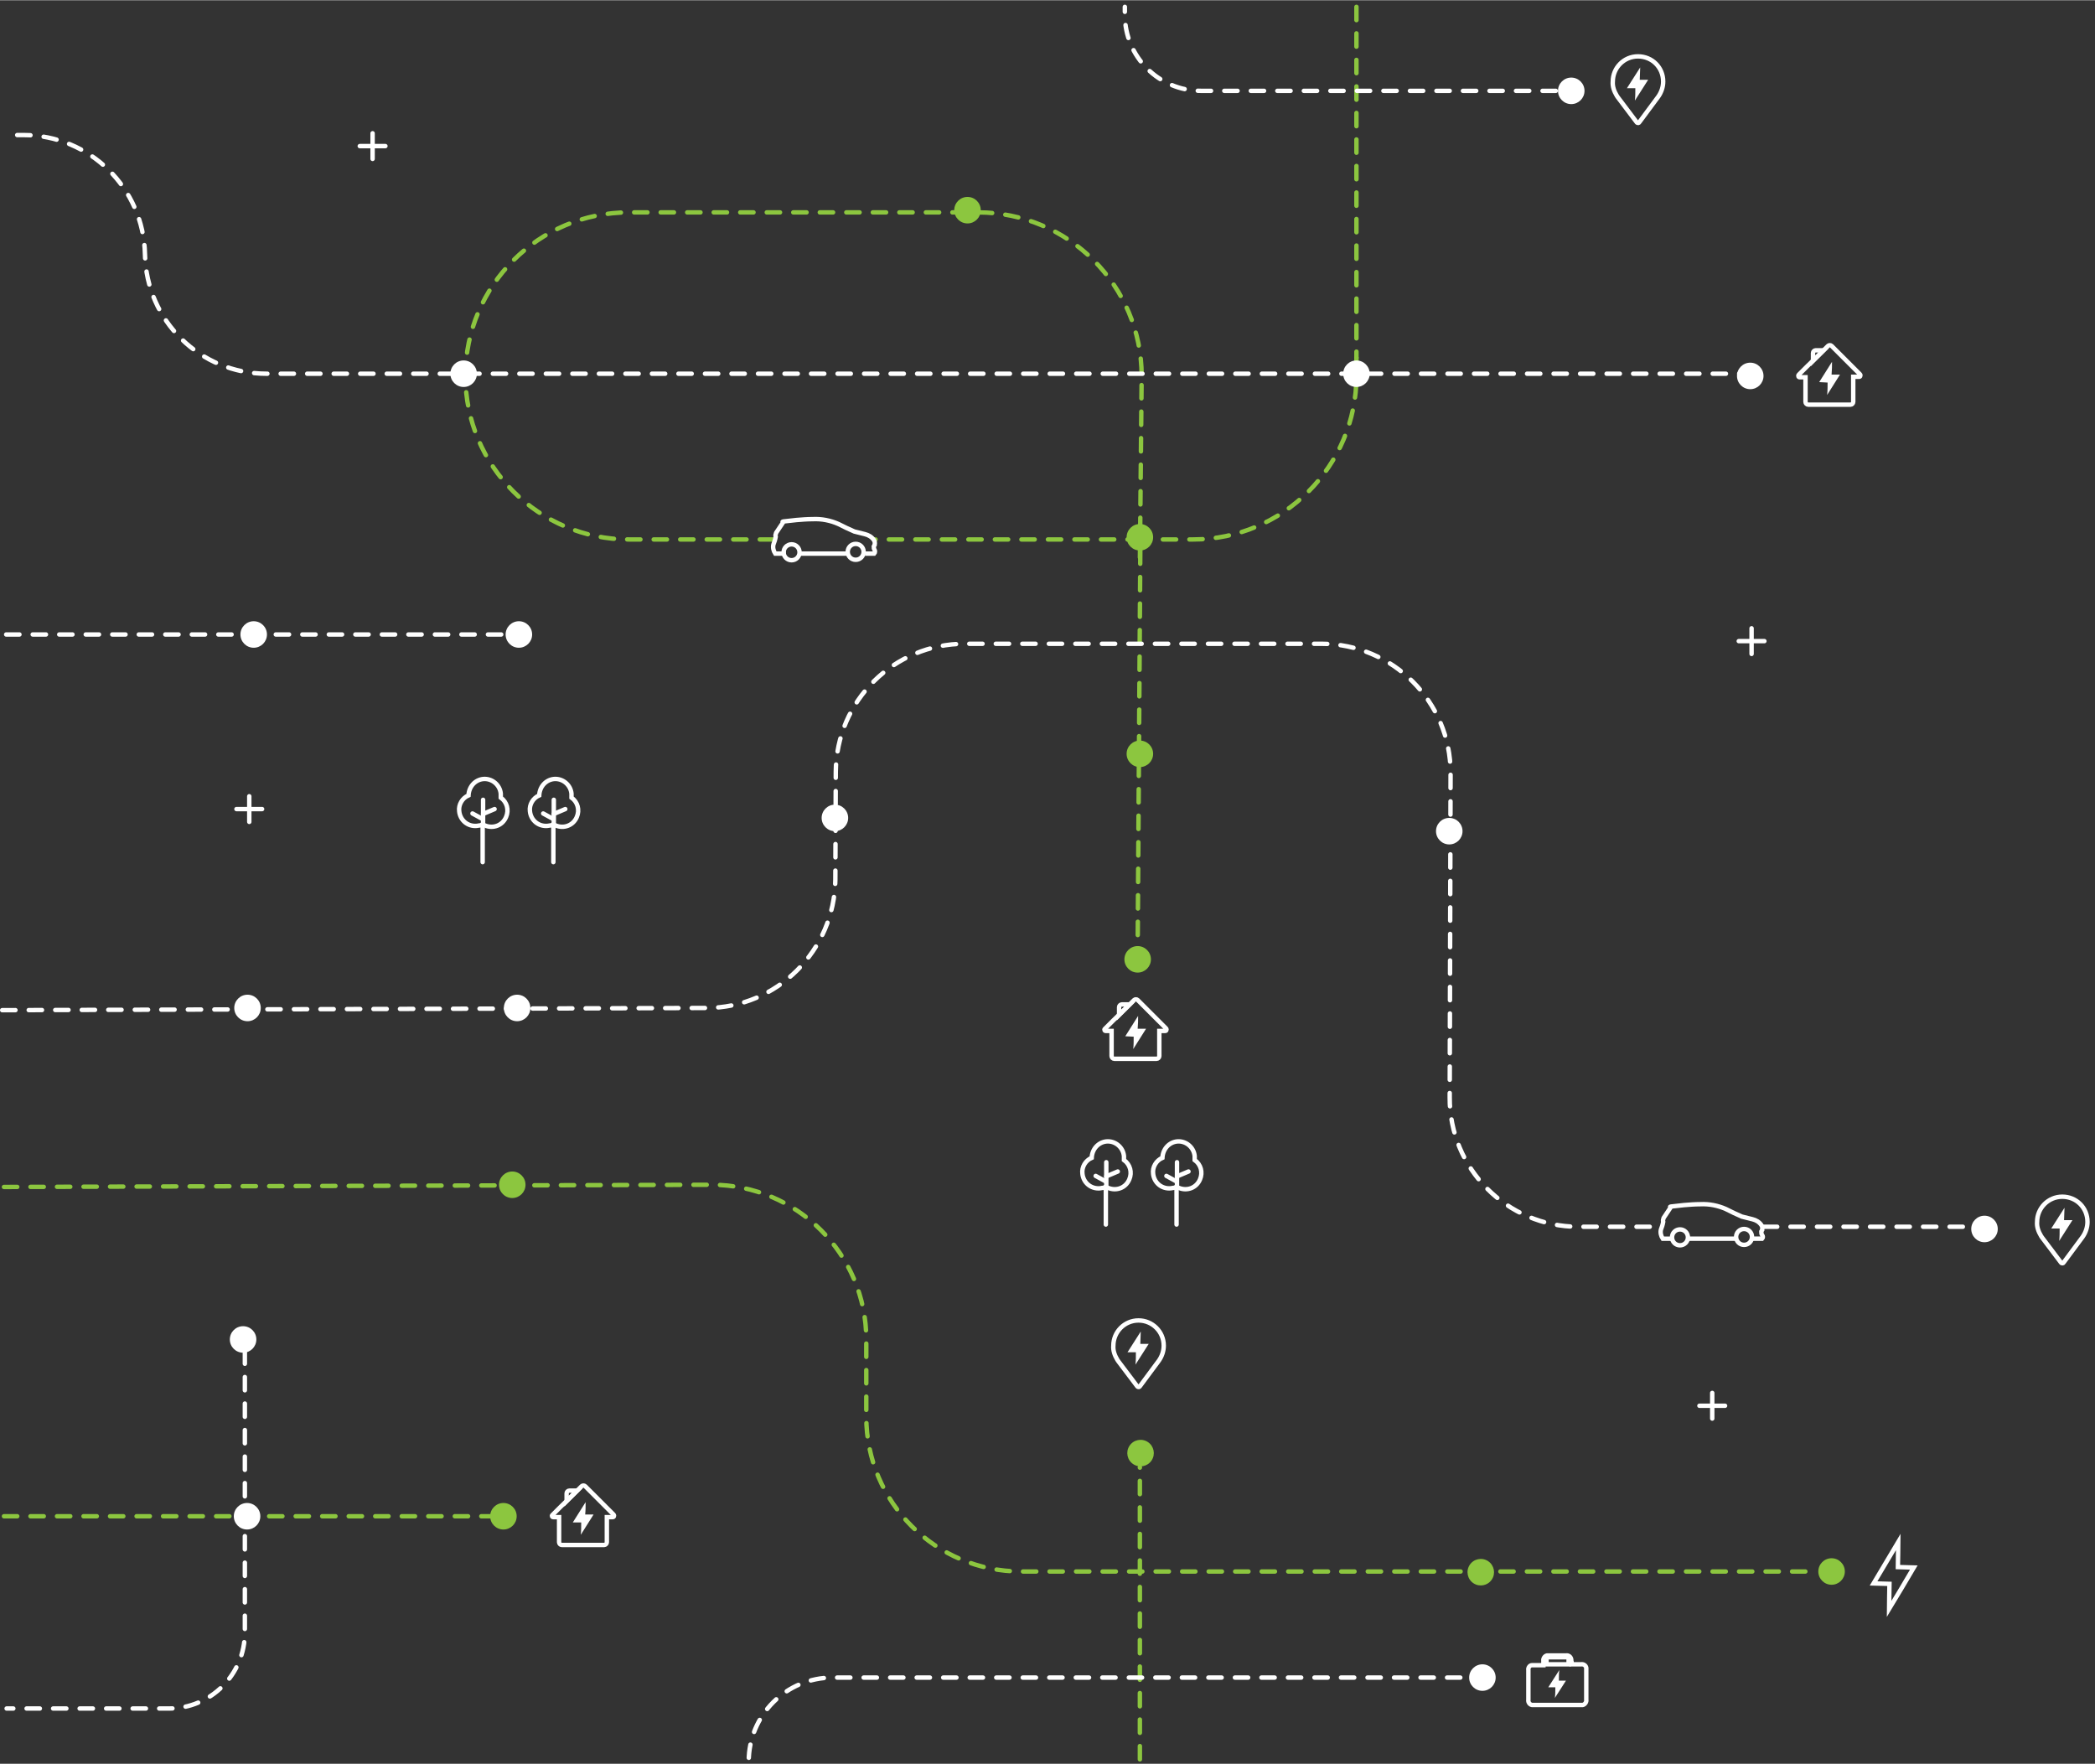 <?xml version="1.0" encoding="utf-8"?>
<!-- Generator: Adobe Illustrator 21.0.2, SVG Export Plug-In . SVG Version: 6.00 Build 0)  -->
<svg version="1.1" id="Layer_1" xmlns="http://www.w3.org/2000/svg" xmlns:xlink="http://www.w3.org/1999/xlink" x="0px" y="0px"
	 viewBox="0 0 474 399" width="500" height="421" style="enable-background:new 0 0 474 399;" xml:space="preserve">
<rect x="0" y="0" width="474" height="399" fill="#333333" stroke="none"/>
<line style="fill:none;stroke:#8CC63F;stroke-linecap:round;stroke-miterlimit:10;stroke-dasharray:3;" x1="0.9" y1="343" x2="113.5" y2="343"/>
<circle style="fill:#8CC63F;" cx="113.9" cy="343" r="3"/>
<line style="fill:none;stroke:#8CC63F;stroke-linecap:round;stroke-miterlimit:10;stroke-dasharray:3;" x1="258" y1="124.5" x2="257.4" y2="214.5"/>
<path style="fill:none;stroke:#8CC63F;stroke-linecap:round;stroke-miterlimit:10;stroke-dasharray:3;" d="M174.9,122h-32.6
	c-20.4,0-37-16.6-37-37l0,0c0-20.4,16.6-37,37-37h79c20.4,0,37,16.6,37,37l0,0l-0.4,42.2"/>
<line style="fill:none;stroke:#8CC63F;stroke-linecap:round;stroke-miterlimit:10;stroke-dasharray:3;" x1="258.1" y1="122" x2="197.9" y2="122"/>
<path style="fill:none;stroke:#8CC63F;stroke-linecap:round;stroke-miterlimit:10;stroke-dasharray:3;" d="M306.9,80.9V85
	c0,20.4-16.6,37-37,37h-11.8"/>
<line style="fill:none;stroke:#8CC63F;stroke-linecap:round;stroke-miterlimit:10;stroke-dasharray:3;" x1="306.9" y1="1.5" x2="306.9" y2="80.9"/>
<circle style="fill:#FFFFFF;" cx="104.9" cy="84.5" r="3"/>
<circle style="fill:#8CC63F;" cx="218.9" cy="47.5" r="3"/>
<circle style="fill:#FFFFFF;" cx="306.9" cy="84.5" r="3"/>
<circle style="fill:#8CC63F;" cx="257.9" cy="121.5" r="3"/>
<line style="fill:none;stroke:#FFFFFF;stroke-linecap:round;stroke-miterlimit:10;stroke-dasharray:3;" x1="399.1" y1="277.5" x2="446.9" y2="277.5"/>
<path style="fill:none;stroke:#FFFFFF;stroke-linecap:round;stroke-miterlimit:10;stroke-dasharray:3;" d="M0.5,228.5l159.3-0.5
	c16,0,29-13,29.2-29l0.1-24.4c0.1-16.1,13.2-29,29.2-29H299c16.1,0,29.2,13.1,29.2,29.2v0.1l-0.2,73.3c-0.1,16.1,13,29.3,29.1,29.3
	h0.1h18.7"/>
<circle style="fill:#8CC63F;" cx="257.4" cy="217" r="3"/>
<path style="fill:none;stroke:#8CC63F;stroke-linecap:round;stroke-miterlimit:10;stroke-dasharray:3;" d="M0.9,268.5L161,268
	c19.3,0,35,15.7,35,35l0,0v17.5c0,19.3,15.7,35,35,35l0,0h180.4"/>
<circle style="fill:#8CC63F;" cx="414.4" cy="355.5" r="3"/>
<line style="fill:none;stroke:#FFFFFF;stroke-linecap:round;stroke-miterlimit:10;stroke-dasharray:3;" x1="56.4" y1="143.5" x2="114.4" y2="143.5"/>
<line style="fill:none;stroke:#FFFFFF;stroke-linecap:round;stroke-miterlimit:10;stroke-dasharray:3;" x1="1.4" y1="143.5" x2="57.4" y2="143.5"/>
<circle style="fill:#FFFFFF;" cx="117.4" cy="143.5" r="3"/>
<line style="fill:none;stroke:#8CC63F;stroke-linecap:round;stroke-miterlimit:10;stroke-dasharray:3;" x1="257.9" y1="398" x2="257.9" y2="331.9"/>
<path style="fill:none;stroke:#FFFFFF;stroke-linecap:round;stroke-miterlimit:10;stroke-dasharray:3;" d="M396.5,84.5H60.3
	c-15,0-27.2-12-27.5-27l0,0c-0.3-15-12.5-27-27.5-27h-4"/>
<circle style="fill:#FFFFFF;" cx="396" cy="85" r="3"/>
<circle style="fill:#FFFFFF;" cx="57.4" cy="143.5" r="3"/>
<path style="fill:none;stroke:#FFFFFF;stroke-linecap:round;stroke-miterlimit:10;stroke-dasharray:3;" d="M330.4,379.5h-142
	c-10.5,0-19,8.5-19,19l0,0l0,0"/>
<circle style="fill:#FFFFFF;" cx="335.4" cy="379.5" r="3"/>
<path style="fill:none;stroke:#FFFFFF;stroke-linecap:round;stroke-miterlimit:10;stroke-dasharray:3;" d="M55.4,305.5v63.8
	c0,9.5-7.7,17.2-17.2,17.2l0,0H1.5"/>
<circle style="fill:#FFFFFF;" cx="55" cy="303" r="3"/>
<path style="fill:none;stroke:#FFFFFF;stroke-miterlimit:10;" d="M429.5,348.8L429.5,348.8l-5.6,9.4l3.6,0.1c0,1.9-0.1,3.8-0.1,5.7
	l0,0c1.9-3.1,3.7-6.2,5.6-9.4l-3.6-0.1C429.4,352.5,429.5,350.6,429.5,348.8z"/>
<line style="fill:none;stroke:#FFFFFF;stroke-linecap:round;stroke-linejoin:round;" x1="387.4" y1="315.1" x2="387.4" y2="320.9"/>
<line style="fill:none;stroke:#FFFFFF;stroke-linecap:round;stroke-linejoin:round;" x1="384.5" y1="318" x2="390.3" y2="318"/>
<path style="fill:none;stroke:#FFFFFF;stroke-miterlimit:10;" d="M253.2,227.8c0-0.3,0.3-0.6,0.6-0.6h1.8l-2.4,2.4L253.2,227.8
	L253.2,227.8z"/>
<path style="fill:none;stroke:#FFFFFF;stroke-miterlimit:10;" d="M250,232.7l1.8-1.8l0,0l3.8-3.7l0,0l1-1c0.2-0.2,0.6-0.2,0.8,0
	l6.4,6.4c0.2,0.2,0.1,0.3,0.1,0.4s-0.1,0.2-0.3,0.2h-1.3v5.7c0,0.3-0.3,0.6-0.6,0.6h-9.6c-0.3,0-0.6-0.3-0.6-0.6v-5.7h-1.3
	c-0.2,0-0.3-0.1-0.3-0.2S249.8,232.9,250,232.7z"/>
<path style="fill:#FFFFFF;" d="M257.5,229.8L257.5,229.8l-2.9,4.6l1.9,0.1c0,0.9,0,1.9-0.1,2.8l0,0l2.9-4.6h-1.9
	C257.5,231.6,257.5,230.7,257.5,229.8z"/>
<path style="fill:none;stroke:#FFFFFF;stroke-miterlimit:10;" d="M364.9,18.4c0-3.1,2.5-5.7,5.7-5.7s5.7,2.5,5.7,5.7
	c0,1.2-0.4,2.4-1.1,3.4l-4.3,5.8c-0.1,0.2-0.3,0.2-0.5,0.1l-0.1-0.1l-4.3-5.7l-0.2-0.3l0,0C365.2,20.6,364.8,19.5,364.9,18.4
	L364.9,18.4z"/>
<path style="fill:#FFFFFF;" d="M371.1,15.2L371.1,15.2l-3,4.7h1.9c0,1,0,1.9-0.1,2.8l0,0l3-4.7H371C371,17.1,371.1,16.1,371.1,15.2z
	"/>
<line style="fill:none;stroke:#FFFFFF;stroke-miterlimit:10;" x1="180.6" y1="125.2" x2="191.8" y2="125.2"/>
<path style="fill:none;stroke:#FFFFFF;stroke-miterlimit:10;" d="M195.7,125.2h2.1c0.2-0.2,0.2-0.6,0.1-0.8
	c-0.2-0.3-0.2-0.5-0.2-0.8c0.1-0.1,0.1-0.3,0.2-0.4v-0.1c0.1-0.3,0-0.7-0.2-1c-0.5-0.7-1.2-1.1-2-1.3c-0.8-0.2-1.6-0.4-2.4-0.6
	c-1.2-0.5-2.4-1.1-3.6-1.7c-1.8-0.8-3.8-1.2-5.8-1.1c-1.2,0-2.5,0.1-3.7,0.2l-1.8,0.2l-0.9,0.1c-0.2,0-0.7,0.1-0.3,0.2l-1.6,2.4
	c-0.1,0.3-0.2,0.6-0.1,0.9c-0.1,0.6-0.3,1.2-0.5,1.7c-0.2,0.7,0,1.5,0.4,2.1h2.4"/>
<path style="fill:none;stroke:#FFFFFF;stroke-miterlimit:10;" d="M193.6,126.6c-1,0-1.8-0.8-1.8-1.8s0.8-1.8,1.8-1.8
	s1.8,0.8,1.8,1.8l0,0C195.4,125.8,194.6,126.6,193.6,126.6z"/>
<path style="fill:none;stroke:#FFFFFF;stroke-miterlimit:10;" d="M179.1,126.7c1,0,1.8-0.8,1.8-1.8s-0.8-1.8-1.8-1.8
	s-1.8,0.8-1.8,1.8l0,0C177.3,125.9,178.1,126.7,179.1,126.7z"/>
<path style="fill:none;stroke:#FFFFFF;stroke-miterlimit:10;" d="M263,261.9c-1.4,0.6-2.3,2.1-2.1,3.6c0.2,2,1.9,3.5,4,3.3l0,0
	c0.2,0,0.4-0.1,0.7-0.1l0.3-0.1c0.1,0,0.1-0.1,0.2-0.1s0.2,0,0.2,0l0.1,0.1l0.3,0.1c1.9,0.8,4,0,4.8-1.9c0.7-1.6,0.2-3.4-1.2-4.4
	l0,0c0-0.3,0-0.6,0-0.9c-0.2-2-2-3.5-4-3.3C264.5,258.4,263.1,259.9,263,261.9L263,261.9z"/>
<line style="fill:none;stroke:#FFFFFF;stroke-linecap:round;stroke-miterlimit:10;" x1="263.9" y1="266" x2="266.1" y2="267.2"/>
<polyline style="fill:none;stroke:#FFFFFF;stroke-linecap:round;stroke-miterlimit:10;" points="266.3,268.4 266.3,262.9
	266.3,262.9 "/>
<line style="fill:none;stroke:#FFFFFF;stroke-linecap:round;stroke-miterlimit:10;" x1="266.2" y1="277" x2="266.2" y2="268.4"/>
<line style="fill:none;stroke:#FFFFFF;stroke-linecap:round;stroke-miterlimit:10;" x1="268.9" y1="265" x2="266.3" y2="266.1"/>
<path style="fill:none;stroke:#FFFFFF;stroke-miterlimit:10;" d="M247,261.9c-1.4,0.6-2.3,2.1-2.1,3.6c0.2,2,1.9,3.5,4,3.3l0,0
	c0.2,0,0.4-0.1,0.7-0.1l0.3-0.1c0.1,0,0.1-0.1,0.2-0.1c0.1,0,0.2,0,0.2,0l0.1,0.1l0.3,0.1c1.9,0.8,4,0,4.8-1.9
	c0.7-1.6,0.2-3.4-1.2-4.4l0,0c0-0.3,0-0.6,0-0.9c-0.2-2-2-3.5-4-3.3C248.5,258.4,247.1,259.9,247,261.9L247,261.9z"/>
<line style="fill:none;stroke:#FFFFFF;stroke-linecap:round;stroke-miterlimit:10;" x1="247.9" y1="266" x2="250.1" y2="267.2"/>
<polyline style="fill:none;stroke:#FFFFFF;stroke-linecap:round;stroke-miterlimit:10;" points="250.3,268.4 250.3,262.9
	250.3,262.9 "/>
<line style="fill:none;stroke:#FFFFFF;stroke-linecap:round;stroke-miterlimit:10;" x1="250.2" y1="277" x2="250.2" y2="268.4"/>
<line style="fill:none;stroke:#FFFFFF;stroke-linecap:round;stroke-miterlimit:10;" x1="252.9" y1="265" x2="250.3" y2="266.1"/>
<path style="fill:none;stroke:#FFFFFF;stroke-miterlimit:10;" d="M122,179.9c-1.4,0.6-2.3,2.1-2.1,3.6c0.2,2,1.9,3.5,4,3.3l0,0
	c0.2,0,0.4-0.1,0.7-0.1l0.3-0.1c0.1,0,0.1-0.1,0.2-0.1s0.2,0,0.2,0l0.1,0.1l0.3,0.1c1.9,0.8,4,0,4.8-1.9c0.7-1.6,0.2-3.4-1.2-4.4
	l0,0c0-0.3,0-0.6,0-0.9c-0.2-2-2-3.5-4-3.3C123.5,176.4,122.1,177.9,122,179.9L122,179.9z"/>
<line style="fill:none;stroke:#FFFFFF;stroke-linecap:round;stroke-miterlimit:10;" x1="122.9" y1="184" x2="125.1" y2="185.2"/>
<polyline style="fill:none;stroke:#FFFFFF;stroke-linecap:round;stroke-miterlimit:10;" points="125.3,186.4 125.3,180.9
	125.3,180.9 "/>
<line style="fill:none;stroke:#FFFFFF;stroke-linecap:round;stroke-miterlimit:10;" x1="125.2" y1="195" x2="125.2" y2="186.4"/>
<line style="fill:none;stroke:#FFFFFF;stroke-linecap:round;stroke-miterlimit:10;" x1="127.9" y1="183" x2="125.3" y2="184.1"/>
<path style="fill:none;stroke:#FFFFFF;stroke-miterlimit:10;" d="M106,179.9c-1.4,0.6-2.3,2.1-2.1,3.6c0.2,2,1.9,3.5,4,3.3l0,0
	c0.2,0,0.4-0.1,0.7-0.1l0.3-0.1c0.1,0,0.1-0.1,0.2-0.1s0.2,0,0.2,0l0.1,0.1l0.3,0.1c1.9,0.8,4,0,4.8-1.9c0.7-1.6,0.2-3.4-1.2-4.4
	l0,0c0-0.3,0-0.6,0-0.9c-0.2-2-2-3.5-4-3.3C107.5,176.4,106.1,177.9,106,179.9L106,179.9z"/>
<line style="fill:none;stroke:#FFFFFF;stroke-linecap:round;stroke-miterlimit:10;" x1="106.9" y1="184" x2="109.1" y2="185.2"/>
<polyline style="fill:none;stroke:#FFFFFF;stroke-linecap:round;stroke-miterlimit:10;" points="109.3,186.4 109.3,180.9
	109.3,180.9 "/>
<line style="fill:none;stroke:#FFFFFF;stroke-linecap:round;stroke-miterlimit:10;" x1="109.2" y1="195" x2="109.2" y2="186.4"/>
<line style="fill:none;stroke:#FFFFFF;stroke-linecap:round;stroke-miterlimit:10;" x1="111.9" y1="183" x2="109.3" y2="184.1"/>
<path style="fill:none;stroke:#FFFFFF;stroke-miterlimit:10;" d="M396.2,280.2h2.5c0.2-0.2,0.2-0.6,0-0.8c-0.2-0.3-0.2-0.5-0.2-0.8
	c0.1-0.1,0.1-0.3,0.2-0.4v-0.1c0.1-0.3,0-0.7-0.2-1c-0.5-0.7-1.2-1.1-2-1.3c-0.8-0.2-1.6-0.4-2.4-0.6c-1.2-0.5-2.4-1.1-3.6-1.7
	c-1.8-0.8-3.8-1.2-5.8-1.1c-1.2,0-2.5,0.1-3.7,0.2l-1.8,0.2l-0.9,0.1c-0.2,0-0.7,0.1-0.3,0.2l-1.6,2.4c-0.1,0.3-0.2,0.6-0.1,0.9
	c-0.1,0.6-0.3,1.2-0.5,1.7c-0.2,0.7,0,1.5,0.4,2.1h2.3"/>
<line style="fill:none;stroke:#FFFFFF;stroke-miterlimit:10;" x1="381.7" y1="280.2" x2="393.1" y2="280.2"/>
<path style="fill:none;stroke:#FFFFFF;stroke-miterlimit:10;" d="M394.6,281.6c-1,0-1.8-0.8-1.8-1.8s0.8-1.8,1.8-1.8
	s1.8,0.8,1.8,1.8l0,0C396.4,280.8,395.6,281.6,394.6,281.6z"/>
<path style="fill:none;stroke:#FFFFFF;stroke-miterlimit:10;" d="M380.1,281.7c1,0,1.8-0.8,1.8-1.8s-0.8-1.8-1.8-1.8
	s-1.8,0.8-1.8,1.8l0,0C378.3,280.9,379.1,281.7,380.1,281.7z"/>
<path style="fill:none;stroke:#FFFFFF;stroke-linecap:round;stroke-linejoin:round;" d="M460.9,276.4c0-3.1,2.5-5.7,5.7-5.7
	s5.7,2.5,5.7,5.7c0,1.2-0.4,2.4-1.1,3.4l-4.3,5.8c-0.1,0.2-0.3,0.2-0.5,0.1l-0.1-0.1l-4.3-5.7l-0.2-0.3l0,0
	C461.2,278.6,460.8,277.5,460.9,276.4L460.9,276.4z"/>
<path style="fill:#FFFFFF;" d="M467.1,273.2L467.1,273.2l-3,4.7h1.9c0,1,0,1.9-0.1,2.8l0,0l3-4.7H467
	C467,275.1,467.1,274.1,467.1,273.2z"/>
<line style="fill:none;stroke:#FFFFFF;stroke-linecap:round;stroke-linejoin:round;" x1="396.3" y1="147.9" x2="396.3" y2="142.1"/>
<line style="fill:none;stroke:#FFFFFF;stroke-linecap:round;stroke-linejoin:round;" x1="399.2" y1="145" x2="393.4" y2="145"/>
<line style="fill:none;stroke:#FFFFFF;stroke-linecap:round;stroke-linejoin:round;" x1="84.3" y1="30.1" x2="84.3" y2="35.9"/>
<line style="fill:none;stroke:#FFFFFF;stroke-linecap:round;stroke-linejoin:round;" x1="87.2" y1="33" x2="81.4" y2="33"/>
<line style="fill:none;stroke:#FFFFFF;stroke-linecap:round;stroke-linejoin:round;" x1="56.4" y1="180.1" x2="56.4" y2="185.9"/>
<line style="fill:none;stroke:#FFFFFF;stroke-linecap:round;stroke-linejoin:round;" x1="53.5" y1="183" x2="59.3" y2="183"/>
<path style="fill:none;stroke:#FFFFFF;stroke-miterlimit:10;" d="M128.2,337.8c0-0.3,0.3-0.6,0.6-0.6h1.8l-2.4,2.4L128.2,337.8
	L128.2,337.8z"/>
<path style="fill:none;stroke:#FFFFFF;stroke-miterlimit:10;" d="M125,342.7l1.8-1.8l0,0l3.8-3.7l0,0l1-1c0.2-0.2,0.6-0.2,0.8,0
	l6.4,6.4c0.2,0.2,0.1,0.3,0.1,0.4s-0.1,0.2-0.3,0.2h-1.3v5.7c0,0.3-0.3,0.6-0.6,0.6h-9.6c-0.3,0-0.6-0.3-0.6-0.6v-5.7h-1.3
	c-0.2,0-0.3-0.1-0.3-0.2S124.8,342.9,125,342.7z"/>
<path style="fill:#FFFFFF;" d="M132.5,339.8L132.5,339.8l-2.9,4.6h1.9c0,0.9,0,1.9-0.1,2.8l0,0l2.9-4.6h-1.9
	C132.5,341.6,132.5,340.7,132.5,339.8z"/>
<path style="fill:none;stroke:#FFFFFF;stroke-miterlimit:10;" d="M355.6,376.5h2.1c0.5-0.1,1.1,0.2,1.2,0.8c0,0.1,0,0.3,0,0.4
	c0,2.3,0,4.5,0,6.8c0.1,0.5-0.3,1.1-0.8,1.2c-0.1,0-0.3,0-0.4,0H347c-0.1,0-0.3,0-0.4,0c-0.5-0.1-0.9-0.6-0.8-1.2c0-1.8,0-3.7,0-5.5
	c0-0.4,0-0.8,0-1.2c-0.1-0.5,0.3-1.1,0.8-1.1c0.1,0,0.2,0,0.3,0h2.3c0-0.4,0-0.7,0-1c-0.1-0.5,0.3-1.1,0.8-1.2c0.1,0,0.3,0,0.4,0
	h3.9c0.6-0.1,1.1,0.3,1.2,0.9c0,0.1,0,0.2,0,0.3C355.6,375.8,355.6,376.2,355.6,376.5z"/>
<path style="fill:none;stroke:#FFFFFF;stroke-miterlimit:10;" d="M349.9,376.5c0-0.4,0-0.7,0-1.1s0.2-0.5,0.5-0.5h4
	c0.3,0,0.5,0.1,0.5,0.4c0,0.4,0,0.8,0,1.2H349.9z"/>
<path style="fill:#FFFFFF;" d="M352.8,377.8L352.8,377.8l-2.5,3.9h1.6c0,0.8,0,1.6-0.1,2.4l0,0l2.5-3.9h-1.6
	C352.7,379.3,352.7,378.5,352.8,377.8z"/>
<path style="fill:none;stroke:#FFFFFF;stroke-linecap:round;stroke-linejoin:round;" d="M251.9,304.4c0-3.1,2.5-5.7,5.7-5.7
	c3.1,0,5.7,2.5,5.7,5.7c0,1.2-0.4,2.4-1.1,3.4l-4.3,5.8c-0.1,0.2-0.3,0.2-0.5,0.1l-0.1-0.1l-4.3-5.7l-0.2-0.3l0,0
	C252.2,306.6,251.8,305.5,251.9,304.4L251.9,304.4z"/>
<path style="fill:#FFFFFF;" d="M258.1,301.2L258.1,301.2l-3,4.7h1.9c0,1,0,1.9-0.1,2.8l0,0l3-4.7H258
	C258,303.1,258.1,302.1,258.1,301.2z"/>
<circle style="fill:#FFFFFF;" cx="449" cy="278" r="3"/>
<circle style="fill:#FFFFFF;" cx="327.9" cy="188" r="3"/>
<circle style="fill:#FFFFFF;" cx="188.9" cy="185" r="3"/>
<circle style="fill:#FFFFFF;" cx="117" cy="228" r="3"/>
<circle style="fill:#FFFFFF;" cx="55.9" cy="343" r="3"/>
<ellipse transform="matrix(0.552 -0.834 0.834 0.552 -146.793 438.536)" style="fill:#8CC63F;" cx="335" cy="356" rx="3" ry="3"/>
<circle style="fill:#8CC63F;" cx="257.9" cy="170.5" r="3"/>
<circle style="fill:#8CC63F;" cx="115.9" cy="268" r="3"/>
<circle style="fill:#FFFFFF;" cx="56" cy="228" r="3"/>
<path style="fill:none;stroke:#FFFFFF;stroke-miterlimit:10;" d="M410.2,79.8c0-0.3,0.3-0.6,0.6-0.6h1.8l-2.4,2.4V79.8z"/>
<path style="fill:none;stroke:#FFFFFF;stroke-miterlimit:10;" d="M407,84.7l1.8-1.8l0,0l3.8-3.7l0,0l1-1c0.2-0.2,0.6-0.2,0.8,0
	l6.4,6.4c0.2,0.2,0.1,0.3,0.1,0.4s-0.1,0.2-0.3,0.2h-1.3v5.7c0,0.3-0.3,0.6-0.6,0.6h-9.6c-0.3,0-0.6-0.3-0.6-0.6v-5.6h-1.3
	c-0.2,0-0.3-0.1-0.3-0.2S406.8,84.9,407,84.7z"/>
<path style="fill:#FFFFFF;" d="M414.5,81.8L414.5,81.8l-2.9,4.6l1.9,0.1c0,0.9,0,1.8-0.1,2.8l0,0l2.9-4.6h-1.9
	C414.5,83.6,414.5,82.7,414.5,81.8z"/>
<ellipse transform="matrix(0.552 -0.834 0.834 0.552 -158.747 362.276)" style="fill:#8CC63F;" cx="258" cy="329" rx="3" ry="3"/>
<path style="fill:none;stroke:#FFFFFF;stroke-linecap:round;stroke-miterlimit:10;stroke-dasharray:3;" d="M352,20.5h-80.3
	c-9.5,0-17.2-7.7-17.2-17.2l0,0V1.5"/>
<circle style="fill:#FFFFFF;" cx="355.5" cy="20.5" r="3"/>
</svg>
